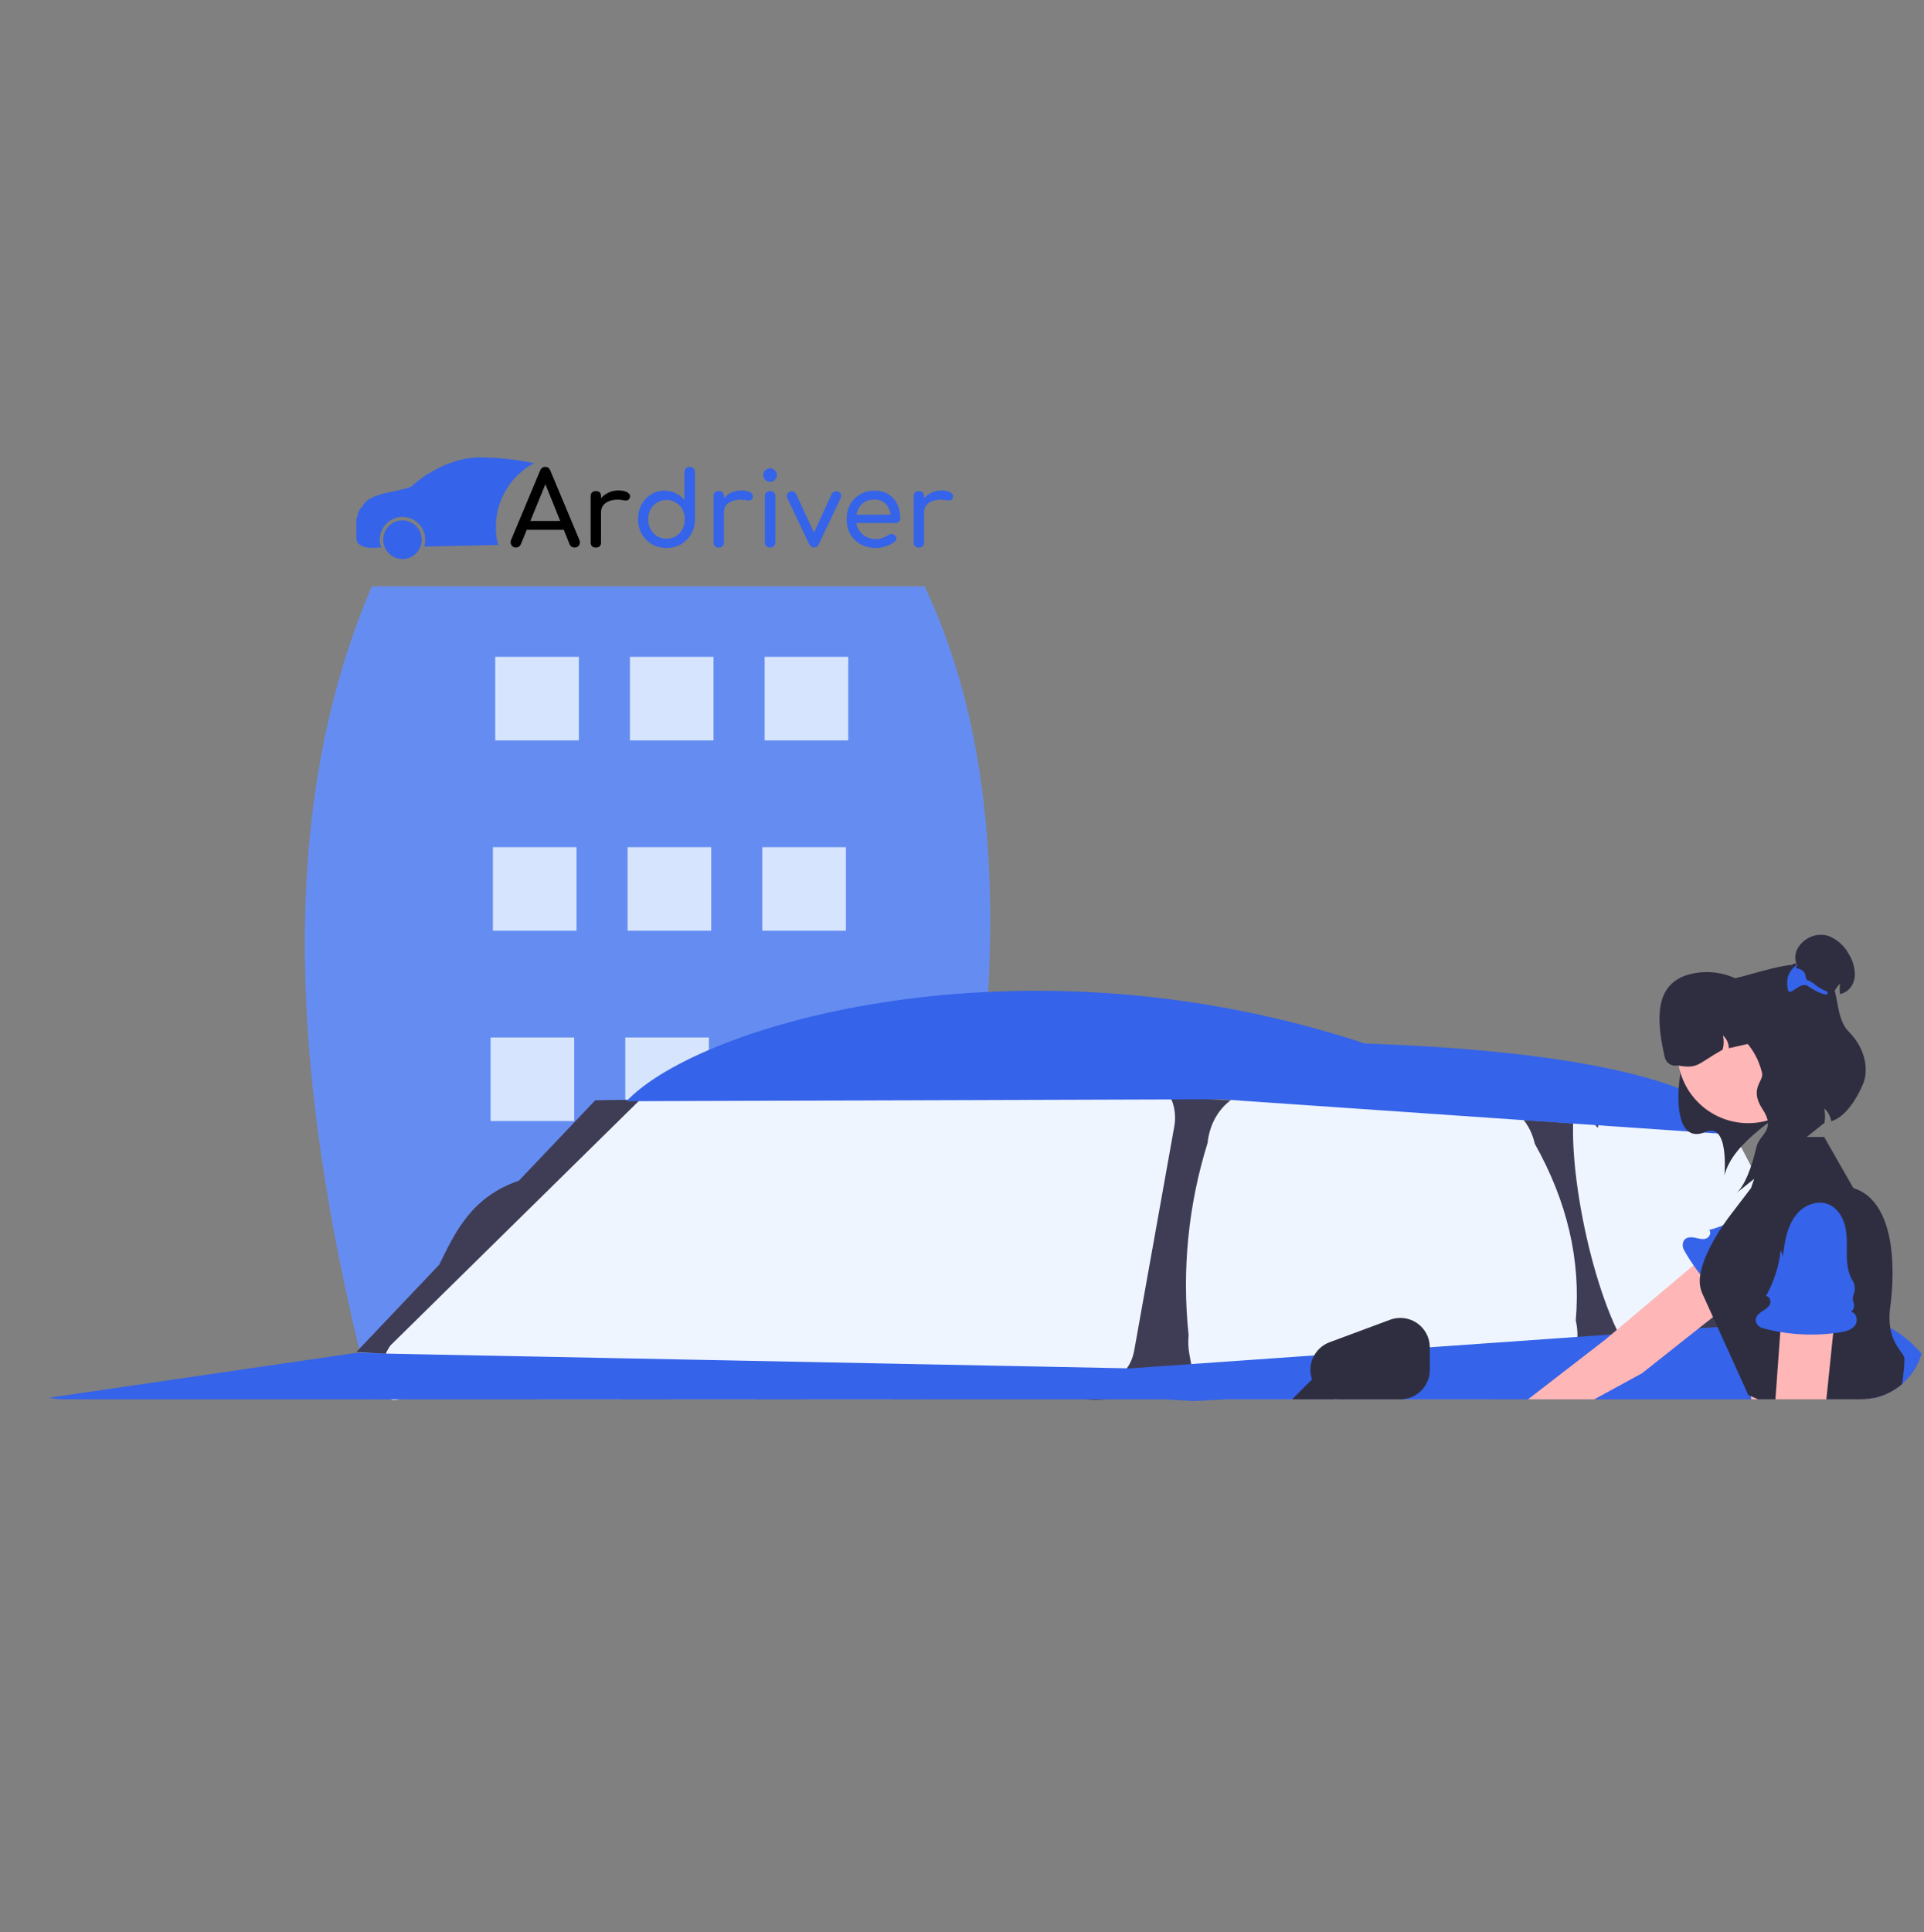 <svg width="745" height="748" viewBox="0 0 745 748" fill="none" xmlns="http://www.w3.org/2000/svg">
<rect x="0" y="0" width="745" height="748" fill="#808080" stroke="none"/>
<g clip-path="url(#clip0_109_47)">
<g clip-path="url(#clip1_109_47)">
<path d="M143.984 227C105.833 315.918 113.149 423.902 143.984 541.749H358.013C384.778 423.768 398.327 312.238 358.013 227H143.984Z" fill="#658DF1"/>
<path d="M328.445 254.296H296.072V286.646H328.445V254.296Z" fill="#D6E4FD"/>
<path d="M276.288 254.296H243.915V286.646H276.288V254.296Z" fill="#D6E4FD"/>
<path d="M224.131 254.296H191.757V286.646H224.131V254.296Z" fill="#D6E4FD"/>
<path d="M327.546 327.98H295.172V360.33H327.546V327.98Z" fill="#D6E4FD"/>
<path d="M275.389 327.98H243.015V360.33H275.389V327.98Z" fill="#D6E4FD"/>
<path d="M223.231 327.98H190.858V360.33H223.231V327.98Z" fill="#D6E4FD"/>
<path d="M326.647 401.665H294.273V434.014H326.647V401.665Z" fill="white"/>
<path d="M274.49 401.665H242.116V434.014H274.49V401.665Z" fill="#D6E4FD"/>
<path d="M222.332 401.665H189.959V434.014H222.332V401.665Z" fill="#D6E4FD"/>
<path d="M345.748 455.349H313.374V487.698H345.748V455.349Z" fill="white"/>
<path d="M293.59 455.349H261.217V487.698H293.59V455.349Z" fill="white"/>
<path d="M241.433 455.349H209.059V487.698H241.433V455.349Z" fill="white"/>
<path d="M344.85 529.03H312.47V541.749H344.85V529.03Z" fill="white"/>
<path d="M292.689 529.03H260.32V541.749H292.689V529.03Z" fill="white"/>
<path d="M240.528 529.03H208.159V541.749H240.528V529.03Z" fill="white"/>
<path d="M673 428.379V516.972C672.996 521.042 672.095 525.047 670.377 528.622L668.9 527.215L666.05 524.509L650.275 509.552L654.195 527.87L649.584 528.149L649.224 528.171L640.854 528.686L633.534 529.137H633.506L623.062 529.781L612.864 530.404L609.465 530.608L587.81 531.939L578.578 532.508L574.393 532.766L563.324 533.443L548.477 534.355L545.722 534.527L502.147 537.201L474.432 538.908L470.133 539.165L469.811 539.187L468.06 539.294H468.05L464.253 539.53L458.799 539.863L449.965 540.4L446.064 540.636L434.815 541.334L423.973 542L413.728 541.334L380.692 539.187L359.274 537.791L358.573 537.748L320.556 535.279L292.037 533.421L274.614 532.294L246.104 530.436L232.961 529.588L228.672 529.309L218.124 528.622L170.061 525.497L166.482 525.261L166.283 525.25L148.87 524.123L138 523.414L160.838 499.352L161.151 499.019L170.061 489.635C176.471 476.589 182.626 463.415 200.957 457.08L202.955 454.975L230.481 425.974L235.177 425.899L358.573 424.052L377.208 423.773L415.385 423.204L429.219 423L439.436 423.676L527.949 429.56L533.716 429.947L563.144 431.901L590.376 433.705L603.32 434.564L606.482 434.779L606.691 434.789L608.282 434.897L612.542 434.467L617.779 433.941L619.72 433.748L620.61 433.651L639.254 431.783L640.816 431.622L645.276 431.171L671.106 471.543L673 428.379Z" fill="#3F3D56"/>
<path d="M631.524 524.547C616.631 503.003 605.775 448.302 610.024 425.718C609.838 424.981 618.723 437.37 618.752 436.602C618.893 432.808 621.598 429.868 624.794 430.036L664.957 432.139C665.951 432.225 666.905 432.569 667.723 433.139C668.542 433.708 669.198 434.482 669.624 435.384L699.989 493.492C700.468 494.421 700.756 495.437 700.834 496.479C701.13 500.26 698.788 503.61 695.602 503.962L641.755 509.904C641.577 509.924 641.399 509.934 641.221 509.934C638.663 509.927 632.264 527.453 631.524 524.547Z" fill="#EFF5FF"/>
<path d="M460.561 524.346L460.956 526.484L462.484 534.712C462.793 536.386 463.271 538.023 463.91 539.6C464.101 540.094 464.318 540.578 464.547 541.05C464.662 541.287 464.776 541.512 464.904 541.749H575.166L593.467 539.632L593.696 539.6C597.468 539.082 600.974 537.364 603.694 534.702C605.95 532.456 607.74 529.788 608.962 526.849C610.184 523.911 610.813 520.76 610.813 517.578C610.838 516.69 610.812 515.8 610.736 514.914C610.637 513.659 610.441 512.412 610.15 511.187C612.21 487.823 606.784 465.046 594.295 442.823C593.271 438.073 590.765 433.77 587.138 430.534C584.157 427.898 580.365 426.359 576.389 426.172L487.382 422.52C483.992 422.411 480.647 423.321 477.779 425.13C472.328 428.503 468.368 434.863 467.591 442.511C460.098 466.553 457.598 491.871 460.243 516.912C459.998 519.393 460.105 521.896 460.561 524.346Z" fill="#EFF5FF"/>
<path d="M427.799 534.348L198.957 527.74C196.08 527.657 153.532 544.317 151.466 541.726C146.943 536.052 146.832 526.71 151.22 520.859L251.189 422.482C252.105 421.151 253.324 420.052 254.746 419.273C256.169 418.495 257.756 418.059 259.379 418H443.588C444.459 418.001 445.325 418.129 446.159 418.38C452.299 420.217 456.124 428.142 454.704 436.083L439.17 522.921C437.957 529.6 433.357 534.33 428.052 534.352C427.968 534.352 427.883 534.351 427.799 534.348Z" fill="#EFF5FF"/>
<path d="M667.054 438.986L472.691 425.592L242.582 426.336C270.888 396.427 395.299 359.962 528.542 404.012C661.841 408.477 671.522 435.266 671.522 435.266L673.185 437.869L667.054 438.986Z" fill="#3563E9"/>
<path d="M744.054 524.077C743.565 525.799 742.883 527.46 742.022 529.03C740.713 531.429 739.009 533.589 736.98 535.421C736.83 535.561 736.679 535.69 736.529 535.808C734.689 537.417 732.611 538.732 730.369 539.707C729.375 540.148 728.351 540.518 727.305 540.814C726.617 541.007 725.907 541.179 725.198 541.308C724.236 541.499 723.263 541.624 722.285 541.684C721.736 541.727 721.177 541.748 720.607 541.748H474.575L462.266 542.414L450.634 541.748H24.393C23.898 541.748 23.393 541.738 22.909 541.695C21.577 541.619 20.254 541.433 18.953 541.136L22.909 540.556L29.467 539.6L42.7 537.666L75.07 532.94L87.659 531.103L118.233 526.645L123.339 525.904L137.583 523.82L150.15 524.067L169.383 524.453H169.619L173.984 524.539L203.214 525.119L213.954 525.334L292.732 526.892L299.935 527.032L310.675 527.246L344.872 527.934L388.013 528.783L390.894 528.836L437.088 529.76L437.69 529.771L461.255 528.106L484.315 526.484L501.784 525.259L507.417 524.862L507.632 524.851L508.879 524.765L509.696 524.701L516.555 524.217L542.216 522.412L553.644 521.607L558.567 521.263L563.717 520.898L610.814 517.578L623.93 516.655H623.94L631.111 516.15L644.258 515.226H644.269L657.782 514.27H657.793L663.039 513.905L665.05 513.765L680.358 512.691L689.614 512.035L705.503 510.918L710.416 510.574L717.017 510.102L718.823 509.973L719.199 509.951C719.199 509.951 724.725 510.07 731.928 514.066C734.209 515.335 736.365 516.817 738.367 518.492C739.755 519.644 741.076 520.874 742.323 522.176C742.904 522.778 743.474 523.411 744.054 524.077Z" fill="#3563E9"/>
<path d="M500.333 541.749H517.006L515.48 540.331L514.695 539.6L514.673 539.579L511.158 536.324L508.363 533.724L506.095 535.991L505.181 536.904L502.483 539.6L501.805 540.277L500.333 541.749Z" fill="#2F2E41"/>
<path d="M591.678 541.749H617.318L621.263 539.6L633.046 533.176L635.819 531.662L657.782 514.27H657.793L663.308 509.908L666.168 507.642L669.704 504.838L687.174 491.013C687.657 490.629 688.107 490.205 688.518 489.745C689.469 488.668 690.19 487.409 690.638 486.044C691.085 484.679 691.249 483.237 691.119 481.807C691.112 481.684 691.094 481.561 691.065 481.441C690.874 479.867 690.329 478.357 689.471 477.023C688.613 475.689 687.463 474.566 686.109 473.739C684.201 472.57 681.97 472.036 679.738 472.216C677.506 472.395 675.39 473.279 673.693 474.738L660.878 485.534L655.761 489.842L635.948 506.535L623.94 516.655H623.929L621.64 518.588L600.494 534.938L594.452 539.6L591.678 541.749Z" fill="#FFB6B6"/>
<path d="M680.449 504.013C681.125 504.106 681.814 503.974 682.408 503.638C683.002 503.302 683.47 502.781 683.739 502.153C684.085 501.386 684.663 500.746 685.391 500.322C685.533 500.242 685.68 500.171 685.831 500.11C686.75 499.764 687.572 499.202 688.227 498.47C688.882 497.739 689.351 496.861 689.594 495.91C690.347 492.768 692.763 489.721 695.191 487.371C697.848 484.799 700.684 482.332 702.648 479.2C705.48 474.681 706.275 468.339 700.81 464.569C698.461 463.002 695.643 462.291 692.831 462.558C686.944 463.036 682.075 466.626 677.451 470.104L678.609 467.834C673.624 471.721 667.905 474.562 661.794 476.187C662.851 477.147 661.935 479.068 660.578 479.515C659.221 479.962 657.758 479.491 656.36 479.195C654.598 478.821 652.42 478.853 651.725 480.955C651.573 481.462 651.528 481.996 651.592 482.521C651.656 483.047 651.828 483.554 652.098 484.01C657.006 492.738 663.669 500.357 671.666 506.389C673.442 507.728 675.505 509.045 677.715 508.783C679.925 508.521 681.805 505.776 680.449 504.013Z" fill="#3563E9"/>
<path d="M675.574 521.789L676.725 530.813L677.843 539.6L677.961 540.535L678.122 541.748H720.607C721.177 541.748 721.736 541.727 722.285 541.684C723.263 541.624 724.236 541.499 725.198 541.308L725.682 539.02L725.961 537.656L708.191 532.059L700.193 529.545H700.171L688.614 525.893L675.574 521.789Z" fill="#FFB6B6"/>
<path d="M659.072 500.584C659.943 502.507 661.115 505.074 662.427 507.986C662.717 508.609 663.007 509.253 663.308 509.909C663.867 511.155 664.448 512.444 665.05 513.765C667.705 519.641 670.597 526.022 672.865 531.017C674.747 535.196 676.209 538.418 676.735 539.6C676.897 539.933 676.972 540.105 676.972 540.105L677.961 540.535L680.788 541.749H720.608C721.177 541.749 721.736 541.727 722.285 541.684C723.263 541.624 724.236 541.499 725.198 541.308C725.907 541.179 726.617 541.007 727.305 540.814C728.351 540.518 729.375 540.148 730.369 539.708C732.611 538.733 734.689 537.417 736.529 535.808C736.615 535.067 736.787 533.874 736.97 532.424C737.257 530.259 737.411 528.077 737.432 525.893C737.432 524.142 733.132 521.306 731.928 514.066C731.523 511.421 731.519 508.73 731.917 506.084C734.142 489.777 733.357 464.823 717.63 459.946L706.32 440.159H684.744L681.24 450.482V450.493L679.229 456.412L678.025 459.946L677.767 460.29L670.07 470.377C670.07 470.377 668.845 471.935 667.168 474.395V474.405C664.747 477.923 662.643 481.647 660.879 485.534C659.727 488.053 658.897 490.705 658.406 493.43C657.926 495.829 658.158 498.315 659.072 500.584Z" fill="#2F2E41"/>
<path d="M704.543 420.217C688.69 432.267 671.035 441.857 667.708 455.118C667.708 455.118 669.701 434.282 660.403 438.231C644.779 444.867 650.065 408.779 654.447 402.878C661.749 393.042 686.371 387.453 686.371 387.453L703.839 397.035L704.543 420.217Z" fill="#2F2E41"/>
<path d="M676.938 434.839C692.059 434.839 704.317 422.591 704.317 407.482C704.317 392.372 692.059 380.124 676.938 380.124C661.817 380.124 649.56 392.372 649.56 407.482C649.56 422.591 661.817 434.839 676.938 434.839Z" fill="#FFB6B6"/>
<path d="M686.798 397.014L687.852 401.638L669.435 405.827C669.418 404.892 669.209 403.97 668.819 403.12C668.429 402.27 667.868 401.509 667.17 400.886C667.567 402.699 667.522 404.581 667.038 406.373C657.105 411.942 657.676 413.915 649.648 412.495C649.11 412.617 648.553 412.633 648.008 412.54C647.464 412.447 646.943 412.248 646.475 411.954C646.008 411.66 645.603 411.277 645.284 410.827C644.964 410.377 644.737 409.868 644.614 409.33C641.384 395.153 640.323 380.664 654.441 377.145C657.873 376.287 661.441 376.123 664.937 376.662C668.433 377.201 671.786 378.431 674.8 380.282C677.814 382.132 680.427 384.566 682.488 387.439C684.548 390.312 686.013 393.567 686.798 397.014Z" fill="#2F2E41"/>
<path d="M682.294 415.462C681.392 411.513 679.624 407.813 677.118 404.629C674.612 401.445 671.43 398.857 667.801 397.051C664.173 395.245 660.189 394.266 656.136 394.185C652.083 394.104 648.062 394.923 644.365 396.583C645.645 392.805 648.238 389.611 651.672 387.578L672.402 378.585C682.628 376.259 698.815 369.657 706.201 375.979C713.006 381.787 709.694 393.156 715.96 399.524C722.827 406.502 723.41 414.752 721.463 419.498C719.21 424.988 714.702 432.479 709.077 434.1C708.785 432.168 707.82 430.4 706.353 429.108C706.759 430.95 706.794 432.853 706.457 434.708L672.402 461.848C675.583 459.084 678.293 451.961 680.159 443.939C681.264 439.191 687.855 437.524 682.509 429.465C677.164 421.406 683.019 418.648 682.294 415.462Z" fill="#2F2E41"/>
<path d="M709.569 385.191L709.474 385.382C709.357 385.636 709.24 385.891 709.145 386.156L709.134 386.167C708.614 386.358 708.03 386.05 707.457 385.562C707.546 386.709 707.61 387.819 707.658 388.907L689.528 381.818C692.681 382.362 693.147 371.152 695.409 373.3C695.536 373.417 695.653 373.534 695.77 373.65C695.488 372.974 695.295 372.265 695.196 371.539C695.1 370.629 695.172 369.709 695.409 368.824C695.413 368.82 695.416 368.815 695.418 368.809C695.42 368.804 695.42 368.798 695.419 368.792C695.645 367.993 695.996 367.234 696.46 366.544C697.128 365.54 697.973 364.667 698.954 363.966C700.206 363.01 701.666 362.362 703.215 362.075C704.764 361.787 706.359 361.868 707.871 362.311C711.334 363.62 714.197 366.153 715.917 369.429C717.485 371.95 718.285 374.872 718.221 377.84C718.156 378.619 717.988 379.386 717.722 380.121C717.391 381.153 716.826 382.094 716.071 382.873C715.316 383.651 714.391 384.245 713.369 384.607C713.115 384.692 712.817 384.788 712.499 384.904C712.329 383.524 712.318 382.129 712.467 380.746C711.287 382.077 710.31 383.574 709.569 385.191Z" fill="#2F2E41"/>
<path d="M692.012 381.096C692.036 381.688 692.107 382.277 692.224 382.857C692.233 382.932 692.247 383.007 692.267 383.08C693.01 386.379 697.033 379.516 700.143 381.818C702.081 383.213 704.232 384.288 706.512 385C706.608 384.735 707.457 385.254 707.574 385C707.606 384.936 707.542 384.003 707.574 383.939C705.634 383.193 703.838 382.116 702.266 380.757C699.347 378.604 699.761 380.619 699.082 377.575C698.296 374.064 693.668 375.57 696.046 373.905L695.77 373.523C694.081 374.688 692.836 376.389 692.235 378.349C692.236 378.355 692.235 378.361 692.233 378.366C692.231 378.372 692.228 378.377 692.224 378.381C692.047 379.275 691.975 380.186 692.012 381.096Z" fill="#3563E9"/>
<path d="M687.464 541.749H707.191L707.417 539.6L708.191 532.059L708.503 529.094L709.836 516.193L710.416 510.574L711.695 498.189L712.125 494.021C712.399 491.26 711.577 488.503 709.835 486.343C708.094 484.183 705.573 482.793 702.816 482.473C702.416 482.427 702.014 482.401 701.612 482.397H701.579C701.091 482.403 700.602 482.435 700.117 482.494C697.632 482.85 695.354 484.076 693.689 485.953C692.115 487.714 691.183 489.955 691.044 492.313L691.033 492.474V492.484L690.098 505.418L689.614 512.035L689.356 515.699L688.614 525.893L688.303 530.19L687.625 539.6L687.464 541.749Z" fill="#FFB6B6"/>
<path d="M716.738 507.913C717.276 507.493 717.663 506.909 717.837 506.249C718.011 505.589 717.963 504.891 717.702 504.26C717.393 503.477 717.338 502.616 717.543 501.799C717.584 501.642 717.636 501.487 717.698 501.337C718.091 500.438 718.262 499.457 718.195 498.478C718.129 497.499 717.826 496.55 717.314 495.713C715.589 492.981 715.092 489.124 715.103 485.747C715.114 482.051 715.327 478.299 714.453 474.708C713.192 469.527 709.202 464.531 702.686 465.81C699.923 466.397 697.446 467.917 695.674 470.115C691.908 474.661 691.082 480.651 690.346 486.388L689.527 483.974C688.833 490.254 686.877 496.33 683.776 501.836C685.202 501.75 685.939 503.747 685.312 505.03C684.685 506.312 683.326 507.031 682.138 507.824C680.64 508.823 679.143 510.404 680.164 512.369C680.421 512.832 680.772 513.237 681.193 513.558C681.615 513.879 682.098 514.11 682.613 514.235C692.294 516.815 702.405 517.367 712.309 515.856C714.509 515.519 716.893 514.962 718.248 513.198C719.603 511.434 718.948 508.173 716.738 507.913Z" fill="#3563E9"/>
<path d="M507.417 530.34C507.417 533.366 508.62 536.268 510.761 538.407C512.902 540.547 515.806 541.749 518.834 541.749H542.227C545.255 541.749 548.159 540.547 550.3 538.407C552.441 536.268 553.644 533.366 553.644 530.34V521.642C553.644 519.802 553.198 517.988 552.344 516.357C551.49 514.725 550.254 513.324 548.742 512.274C547.229 511.223 545.484 510.554 543.656 510.324C541.828 510.093 539.972 510.308 538.245 510.95L514.853 519.648C512.67 520.459 510.787 521.919 509.458 523.83C508.129 525.741 507.417 528.013 507.417 530.34Z" fill="#2F2E41"/>
</g>
<path d="M149.022 211.94C150.168 214.588 152.791 216.441 155.849 216.441C159.016 216.441 161.713 214.45 162.789 211.65C162.874 211.427 162.95 211.199 163.015 210.965C163.077 210.742 163.129 210.513 163.171 210.282C163.246 209.853 163.294 209.412 163.294 208.961C163.294 204.829 159.962 201.48 155.85 201.48C151.738 201.48 148.406 204.829 148.406 208.961C148.406 209.522 148.472 210.067 148.589 210.593C148.638 210.822 148.698 211.046 148.77 211.265C148.843 211.497 148.927 211.719 149.022 211.94Z" fill="#3563E9"/>
<path fill-rule="evenodd" clip-rule="evenodd" d="M206.759 179.323C202.946 178.543 196.341 177.291 186.738 177.083C171.821 176.786 160.1 187.603 159.617 188.059L159.271 188.381C158.658 188.679 156.724 189.39 150.811 190.558C142.423 192.218 140.823 194.903 140.521 195.941C139.852 196.444 138.767 197.641 138.596 199.051C138.457 200.174 138.145 200.633 138.145 200.633L138 200.82V208.752L138.016 208.897C138.471 211.004 140.643 212.118 144.299 212.118C145.464 212.118 146.339 211.999 146.305 211.999C146.336 211.997 146.515 211.993 146.826 211.987C147.027 211.983 147.282 211.978 147.588 211.972C147.508 211.75 147.435 211.526 147.372 211.296C147.311 211.074 147.256 210.851 147.213 210.622C147.11 210.084 147.052 209.53 147.052 208.962C147.052 204.087 150.998 200.121 155.849 200.121C160.7 200.121 164.647 204.087 164.647 208.962C164.647 209.403 164.604 209.831 164.542 210.254C164.509 210.484 164.47 210.712 164.418 210.936C164.365 211.167 164.31 211.395 164.24 211.62C172.926 211.433 183.484 211.198 192.875 210.973C192.304 208.744 192 206.408 192 204C192 193.326 197.973 184.047 206.759 179.323Z" fill="#3563E9"/>
<path d="M199.76 212C199.013 212 198.44 211.68 198.04 211.04C197.64 210.4 197.6 209.72 197.92 209L209.16 182.16C209.56 181.227 210.213 180.76 211.12 180.76C212.08 180.76 212.733 181.227 213.08 182.16L224.36 209.08C224.653 209.827 224.6 210.507 224.2 211.12C223.827 211.707 223.253 212 222.48 212C222.08 212 221.693 211.893 221.32 211.68C220.973 211.44 220.72 211.12 220.56 210.72L210.64 186.08H211.76L201.68 210.72C201.493 211.147 201.213 211.467 200.84 211.68C200.493 211.893 200.133 212 199.76 212ZM201.88 205.12L203.48 201.68H219.16L220.76 205.12H201.88ZM230.685 198.32C230.685 196.72 231.072 195.293 231.845 194.04C232.645 192.76 233.712 191.747 235.045 191C236.378 190.253 237.845 189.88 239.445 189.88C241.045 189.88 242.232 190.147 243.005 190.68C243.805 191.187 244.112 191.8 243.925 192.52C243.845 192.893 243.685 193.187 243.445 193.4C243.232 193.587 242.978 193.707 242.685 193.76C242.392 193.813 242.072 193.8 241.725 193.72C240.018 193.373 238.485 193.347 237.125 193.64C235.765 193.933 234.685 194.48 233.885 195.28C233.112 196.08 232.725 197.093 232.725 198.32H230.685ZM230.725 212C230.085 212 229.592 211.84 229.245 211.52C228.898 211.173 228.725 210.667 228.725 210V192.12C228.725 191.48 228.898 190.987 229.245 190.64C229.592 190.293 230.085 190.12 230.725 190.12C231.392 190.12 231.885 190.293 232.205 190.64C232.552 190.96 232.725 191.453 232.725 192.12V210C232.725 210.64 232.552 211.133 232.205 211.48C231.885 211.827 231.392 212 230.725 212Z" fill="black"/>
<path d="M258.098 212.16C256.018 212.16 254.138 211.68 252.458 210.72C250.805 209.733 249.485 208.4 248.498 206.72C247.538 205.04 247.058 203.147 247.058 201.04C247.058 198.933 247.498 197.053 248.378 195.4C249.285 193.72 250.511 192.4 252.058 191.44C253.605 190.453 255.351 189.96 257.298 189.96C258.871 189.96 260.325 190.293 261.658 190.96C262.991 191.6 264.111 192.48 265.018 193.6V182.8C265.018 182.187 265.205 181.693 265.578 181.32C265.978 180.947 266.471 180.76 267.058 180.76C267.671 180.76 268.165 180.947 268.538 181.32C268.911 181.693 269.098 182.187 269.098 182.8V201.04C269.098 203.147 268.605 205.04 267.618 206.72C266.658 208.4 265.351 209.733 263.698 210.72C262.045 211.68 260.178 212.16 258.098 212.16ZM258.098 208.56C259.458 208.56 260.671 208.24 261.738 207.6C262.805 206.933 263.645 206.027 264.258 204.88C264.871 203.733 265.178 202.453 265.178 201.04C265.178 199.6 264.871 198.32 264.258 197.2C263.645 196.08 262.805 195.2 261.738 194.56C260.671 193.893 259.458 193.56 258.098 193.56C256.765 193.56 255.551 193.893 254.458 194.56C253.391 195.2 252.538 196.08 251.898 197.2C251.285 198.32 250.978 199.6 250.978 201.04C250.978 202.453 251.285 203.733 251.898 204.88C252.538 206.027 253.391 206.933 254.458 207.6C255.551 208.24 256.765 208.56 258.098 208.56ZM278.263 198.32C278.263 196.72 278.65 195.293 279.423 194.04C280.223 192.76 281.29 191.747 282.623 191C283.956 190.253 285.423 189.88 287.023 189.88C288.623 189.88 289.81 190.147 290.583 190.68C291.383 191.187 291.69 191.8 291.503 192.52C291.423 192.893 291.263 193.187 291.023 193.4C290.81 193.587 290.556 193.707 290.263 193.76C289.97 193.813 289.65 193.8 289.303 193.72C287.596 193.373 286.063 193.347 284.703 193.64C283.343 193.933 282.263 194.48 281.463 195.28C280.69 196.08 280.303 197.093 280.303 198.32H278.263ZM278.303 212C277.663 212 277.17 211.84 276.823 211.52C276.476 211.173 276.303 210.667 276.303 210V192.12C276.303 191.48 276.476 190.987 276.823 190.64C277.17 190.293 277.663 190.12 278.303 190.12C278.97 190.12 279.463 190.293 279.783 190.64C280.13 190.96 280.303 191.453 280.303 192.12V210C280.303 210.64 280.13 211.133 279.783 211.48C279.463 211.827 278.97 212 278.303 212ZM298.196 212C297.61 212 297.116 211.813 296.716 211.44C296.343 211.04 296.156 210.547 296.156 209.96V192.16C296.156 191.547 296.343 191.053 296.716 190.68C297.116 190.307 297.61 190.12 298.196 190.12C298.81 190.12 299.303 190.307 299.676 190.68C300.05 191.053 300.236 191.547 300.236 192.16V209.96C300.236 210.547 300.05 211.04 299.676 211.44C299.303 211.813 298.81 212 298.196 212ZM298.196 186.56C297.476 186.56 296.85 186.307 296.316 185.8C295.81 185.267 295.556 184.64 295.556 183.92C295.556 183.2 295.81 182.587 296.316 182.08C296.85 181.547 297.476 181.28 298.196 181.28C298.916 181.28 299.53 181.547 300.036 182.08C300.57 182.587 300.836 183.2 300.836 183.92C300.836 184.64 300.57 185.267 300.036 185.8C299.53 186.307 298.916 186.56 298.196 186.56ZM315.227 211.96C314.4 211.96 313.76 211.52 313.307 210.64L304.827 192.76C304.613 192.307 304.587 191.867 304.747 191.44C304.933 190.987 305.28 190.64 305.787 190.4C306.24 190.16 306.693 190.12 307.147 190.28C307.627 190.44 307.987 190.747 308.227 191.2L316.147 208.28H314.227L322.067 191.2C322.307 190.747 322.667 190.44 323.147 190.28C323.653 190.12 324.16 190.16 324.667 190.4C325.147 190.613 325.467 190.947 325.627 191.4C325.787 191.853 325.76 192.307 325.547 192.76L317.067 210.64C316.667 211.52 316.053 211.96 315.227 211.96ZM339.239 212.16C337.026 212.16 335.053 211.693 333.319 210.76C331.613 209.8 330.266 208.493 329.279 206.84C328.319 205.16 327.839 203.24 327.839 201.08C327.839 198.893 328.293 196.973 329.199 195.32C330.133 193.64 331.413 192.333 333.039 191.4C334.666 190.44 336.533 189.96 338.639 189.96C340.719 189.96 342.506 190.427 343.999 191.36C345.493 192.267 346.626 193.533 347.399 195.16C348.199 196.76 348.599 198.613 348.599 200.72C348.599 201.227 348.426 201.653 348.079 202C347.733 202.32 347.293 202.48 346.759 202.48H330.639V199.28H346.639L344.999 200.4C344.973 199.067 344.706 197.88 344.199 196.84C343.693 195.773 342.973 194.933 342.039 194.32C341.106 193.707 339.973 193.4 338.639 193.4C337.119 193.4 335.813 193.733 334.719 194.4C333.653 195.067 332.839 195.987 332.279 197.16C331.719 198.307 331.439 199.613 331.439 201.08C331.439 202.547 331.773 203.853 332.439 205C333.106 206.147 334.026 207.053 335.199 207.72C336.373 208.387 337.719 208.72 339.239 208.72C340.066 208.72 340.906 208.573 341.759 208.28C342.639 207.96 343.346 207.6 343.879 207.2C344.279 206.907 344.706 206.76 345.159 206.76C345.639 206.733 346.053 206.867 346.399 207.16C346.853 207.56 347.093 208 347.119 208.48C347.146 208.96 346.933 209.373 346.479 209.72C345.573 210.44 344.439 211.027 343.079 211.48C341.746 211.933 340.466 212.16 339.239 212.16ZM355.763 198.32C355.763 196.72 356.15 195.293 356.923 194.04C357.723 192.76 358.79 191.747 360.123 191C361.456 190.253 362.923 189.88 364.523 189.88C366.123 189.88 367.31 190.147 368.083 190.68C368.883 191.187 369.19 191.8 369.003 192.52C368.923 192.893 368.763 193.187 368.523 193.4C368.31 193.587 368.056 193.707 367.763 193.76C367.47 193.813 367.15 193.8 366.803 193.72C365.096 193.373 363.563 193.347 362.203 193.64C360.843 193.933 359.763 194.48 358.963 195.28C358.19 196.08 357.803 197.093 357.803 198.32H355.763ZM355.803 212C355.163 212 354.67 211.84 354.323 211.52C353.976 211.173 353.803 210.667 353.803 210V192.12C353.803 191.48 353.976 190.987 354.323 190.64C354.67 190.293 355.163 190.12 355.803 190.12C356.47 190.12 356.963 190.293 357.283 190.64C357.63 190.96 357.803 191.453 357.803 192.12V210C357.803 210.64 357.63 211.133 357.283 211.48C356.963 211.827 356.47 212 355.803 212Z" fill="#3563E9"/>
</g>
<defs>
<clipPath id="clip0_109_47">
<rect width="744.848" height="747.077" fill="white"/>
</clipPath>
<clipPath id="clip1_109_47">
<rect width="745" height="316" fill="white" transform="translate(0 227)"/>
</clipPath>
</defs>
</svg>
